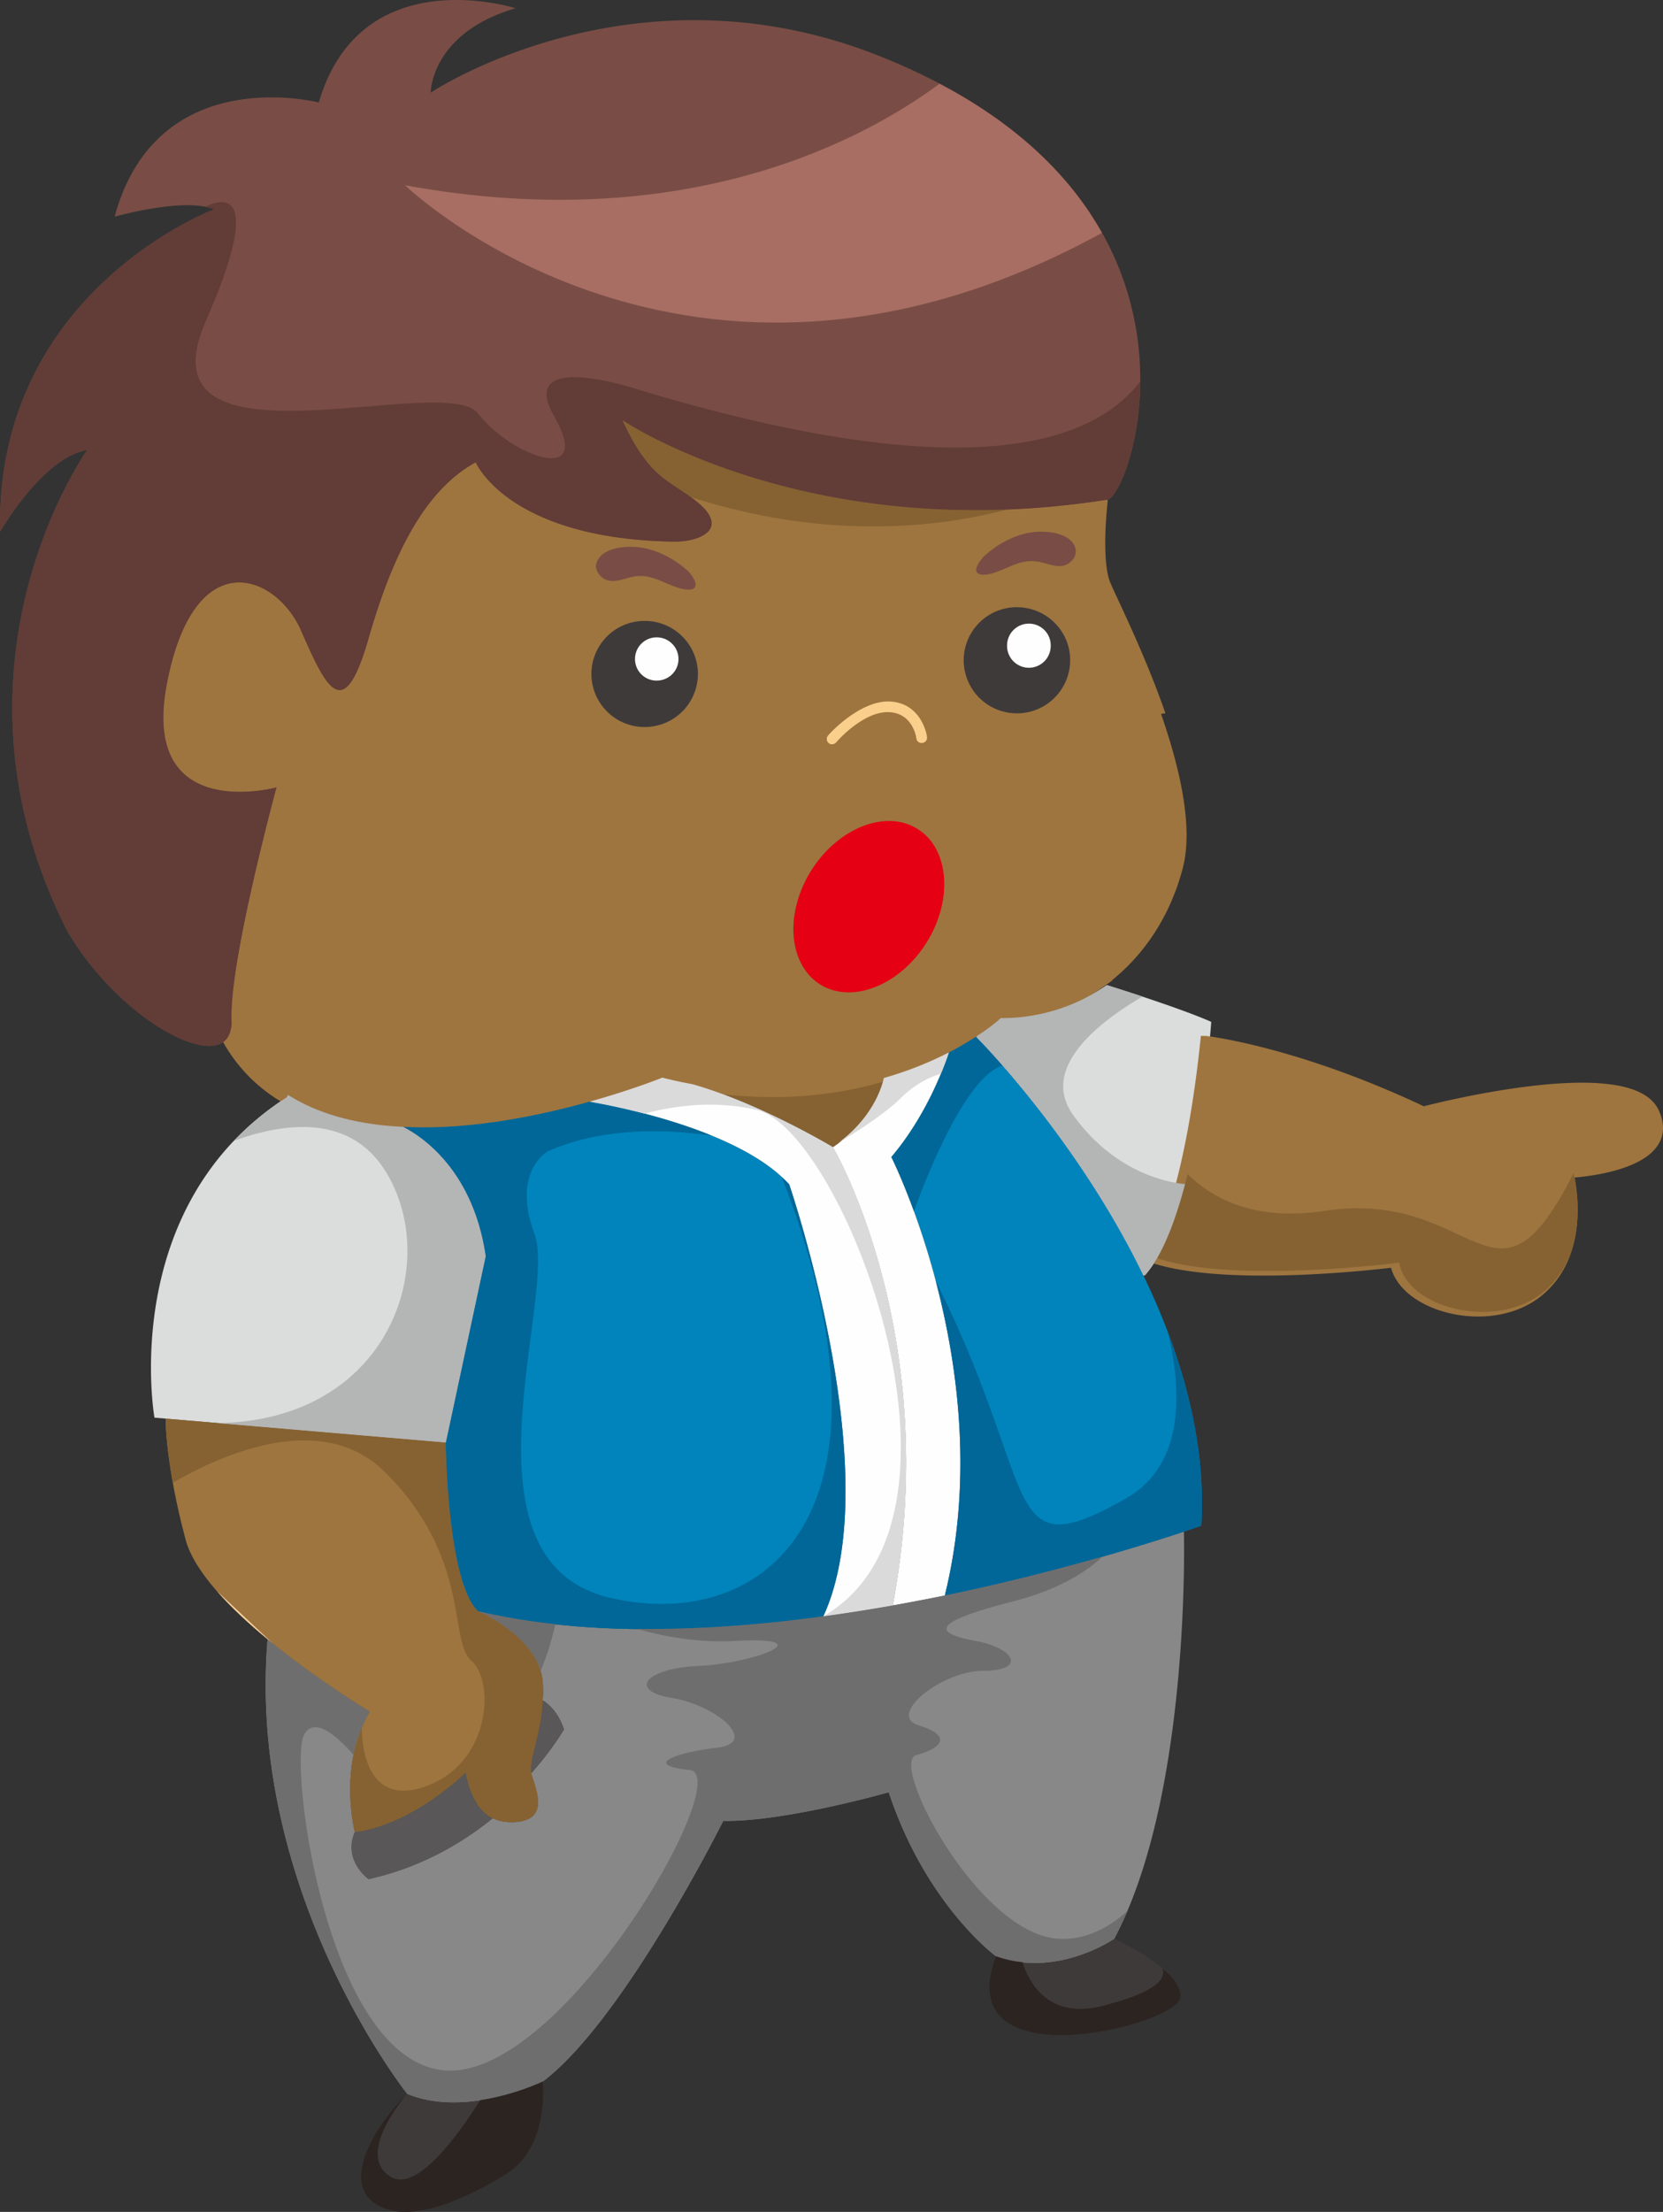 <svg xmlns="http://www.w3.org/2000/svg" width="90.148" height="119.82"><rect width="100%" height="100%" fill="#333333" stroke="none"/><g fill-rule="evenodd" stroke-miterlimit="10" data-paper-data="{&quot;isPaintingLayer&quot;:true}" style="mix-blend-mode:normal"><path fill="#3f3a3a" d="M38.332 36.504a3.131 3.131 0 0 1-3.142 3.128 3.13 3.13 0 0 1-3.132-3.128 3.126 3.126 0 0 1 3.132-3.118 3.128 3.128 0 0 1 3.142 3.118m-3.908-.807a1.164 1.164 0 0 0 1.178 1.172c.647 0 1.178-.518 1.178-1.172 0-.646-.531-1.171-1.178-1.171-.662 0-1.178.525-1.178 1.17m21.356.443a1.178 1.178 0 1 0 0-2.357 1.18 1.18 0 0 0-1.188 1.172 1.183 1.183 0 0 0 1.188 1.185m2.73-.38a3.13 3.13 0 0 1-3.14 3.132 3.13 3.13 0 0 1-3.133-3.131 3.128 3.128 0 0 1 3.133-3.116c1.738 0 3.14 1.397 3.14 3.115M22.075 113.42c3.235 1.345 7.35-.665 7.35-.665s.399 3.559-2.02 5.042c-2.44 1.473-5.266 2.688-7.016 1.613-1.76-1.074-.412-3.903 1.685-5.99M60.4 105.023s3.844 1.742 3.574 3.226-12.557 4.57-9.987-2.28c3.303 1.204 6.413-.946 6.413-.946"/><path fill="#595757" d="M25.248 96.012c.193.989.573 2.043 1.468 2.483-1.697 1.376-3.932 2.678-6.737 3.303 0 0-1.415-1.012-.745-2.56 3.173-.397 6.013-3.226 6.013-3.226"/><path fill="#888889" d="M44.628 87.559a99.498 99.498 0 0 0 3.766-.591c.972-.173 1.91-.355 2.829-.537 4.38-.91 8.705-2.066 12.955-3.462.022.999.249 14.484-3.778 22.054 0 0-3.11 2.15-6.412.946 0 0-3.78-2.763-5.81-8.883 0 0-5.656 1.614-8.971 1.55 0 0-5.398 10.818-9.782 14.118 0 0-4.114 2.012-7.35.668 0 0-8.704-10.927-7.57-24.624 2.676 2.213 5.54 3.923 5.54 3.923-1.75 2.892-.812 6.516-.812 6.516-.667 1.55.745 2.56.745 2.56 2.807-.624 5.042-1.925 6.738-3.302.333.162.745.238 1.23.206 1.814-.131 1.144-1.678.874-2.55-.01-.032-.02-.063-.02-.097 1.187-1.343 1.77-2.375 1.77-2.375-.325-.958-.854-1.387-1.155-1.571.03-.29.03-.601.01-.935-.14-2.485-3.508-3.893-3.508-3.893 5.754 1.366 12.482 1.13 18.71.28"/><path fill="#595757" d="M29.416 92.107c.299.185.829.612 1.153 1.572 0 0-.583 1.03-1.77 2.375-.153-.762.529-2.054.617-3.947"/><path fill="#9e753f" d="m8.977 76.934.01-.086 15.18 1.29s.065 7.529 1.75 9.142c0 0 3.368 1.407 3.508 3.892.02.333.02.645-.01.935-.087 1.893-.768 3.185-.616 3.947 0 .033.01.064.02.097.27.87.94 2.418-.873 2.548-.485.033-.897-.042-1.23-.204-.895-.442-1.274-1.494-1.47-2.485 0 0-2.84 2.83-6.012 3.229 0 0-.94-3.626.81-6.52 0 0-2.863-1.708-5.54-3.921-2.051-1.69-3.984-3.668-4.447-5.41-1.08-4.043-1.08-6.453-1.08-6.453z" data-paper-data="{&quot;origPos&quot;:null}"/><path fill="#dbdcdc" d="M60 53.364c.55.174 3.984 1.249 5.658 1.99 0 0-.022.377-.086 1.012-.25 2.428-1.027 8.62-2.84 11.774a6.228 6.228 0 0 1-.648.924l-.097.042c-3.606-7.461-9.014-12.881-9.014-12.881l-.054-.075c.71-.464 1.144-.828 1.284-.958a.212.212 0 0 1 .054-.042A9.966 9.966 0 0 0 60 53.364M15.53 59.45l.087-.14c1.782 1.129 3.962 1.623 6.23 1.73.873.442 3.79 2.237 4.48 7.013l-2.16 10.085-15.18-1.29-.614-.053s-2.02-11.43 7.157-17.346z"/><path fill="#0084bb" d="M31.96 59.677c1.19.203 8.12 1.483 10.82 4.483 0 0 5.387 15.744 1.847 23.4-6.23.85-12.956 1.085-18.71-.28-1.684-1.612-1.75-9.14-1.75-9.14l2.16-10.086c-.691-4.777-3.607-6.571-4.481-7.013 3.585.196 7.374-.6 10.115-1.364m32.217 23.292a118.986 118.986 0 0 1-12.955 3.462v-.023c2.97-12.096-2.904-23.732-2.904-23.732 1.92-2.258 2.894-4.967 3.12-5.667.584-.3 1.08-.602 1.48-.86l.053.077s5.409 5.419 9.016 12.88c1.975 4.089 3.42 8.786 3.13 13.539 0 0-.335.12-.94.324"/><path fill="#fefefe" d="M47.909 58.395a19.275 19.275 0 0 0 3.53-1.386c-.227.7-1.2 3.409-3.12 5.667 0 0 5.873 11.636 2.903 23.732v.023c-.917.183-1.855.364-2.827.538 2.753-14.7-3.25-24.83-3.25-24.83 2.279-1.516 2.72-3.496 2.764-3.744"/><path fill="#fefefe" d="M45.145 62.14s6.004 10.129 3.25 24.828a99.514 99.514 0 0 1-3.767.592c3.539-7.657-1.848-23.4-1.848-23.4-2.7-3-9.631-4.28-10.82-4.483 2.354-.656 3.943-1.301 3.943-1.301.538.136 1.082.254 1.629.354.012.01.024.01.034.01 3.639 1.033 7.58 3.4 7.58 3.4M34.423 35.698a1.17 1.17 0 0 1 1.178-1.172c.648 0 1.178.526 1.178 1.172 0 .653-.53 1.17-1.178 1.17a1.164 1.164 0 0 1-1.178-1.17m20.169-.743a1.18 1.18 0 0 1 1.188-1.172c.647 0 1.177.527 1.177 1.172a1.183 1.183 0 1 1-2.365 0"/><path fill="#face8b" d="M44.94 39.687c.064-.087 1.79-2 3.54-1.938 1.588.066 2.172 1.43 2.268 2.154a.534.534 0 0 1-.475.59.544.544 0 0 1-.605-.452c-.01-.13-.183-1.172-1.24-1.214-1.081-.042-2.28 1.105-2.667 1.558a.563.563 0 0 1-.412.183.512.512 0 0 1-.345-.13.528.528 0 0 1-.064-.751"/><path fill="#e50113" d="M43.999 47.04c1.534-2.44 4.266-3.504 6.113-2.354 1.845 1.14 2.104 4.055.584 6.495-1.535 2.452-4.267 3.506-6.112 2.366-1.845-1.152-2.106-4.052-.585-6.506"/><path fill="#9e753f" stroke="#9e753f" stroke-width=".5" d="M12.054 55.289c-.119-2.828 1.856-10.431 2.332-12.248l.108.022c16.594-2.893 20.912 15.313 20.912 15.313s-1.589.645-3.941 1.302c-2.742.763-6.53 1.557-10.115 1.363-2.269-.107-4.449-.601-6.229-1.731a8.418 8.418 0 0 1-3.067-3.483L12 55.815c.044-.15.064-.333.054-.525m47.449-1.926a9.961 9.961 0 0 1-5.743 1.786s-.022.009-.054.042c.508-14.807 8.076-16.612 8.886-16.752 1.058 2.977 1.868 6.269 1.284 8.514-.69 2.669-2.235 4.947-4.373 6.41" data-paper-data="{&quot;origPos&quot;:null}"/><path fill="#866232" d="M37.566 58.742c4.2.795 7.676.407 10.344-.346-.044.249-.486 2.229-2.763 3.744 0 0-3.944-2.367-7.58-3.4" data-paper-data="{&quot;origPos&quot;:null}"/><path fill="#9e753f" stroke="#9e753f" stroke-width=".5" d="M62.483 68.14c1.814-3.153 2.59-9.346 2.84-11.775h.021s4.86.537 11.811 3.827c0 0 11.196-2.957 12.545.077 1.351 3.02-4.653 3.29-4.653 3.29s1.08 4.032-1.49 6.31C80.998 72.162 76 70.88 75.6 68.399c0 0-8.777 1.139-13.02-.204l-.097-.055M44.335 53.546c1.845 1.142 4.577.087 6.112-2.365 1.52-2.441 1.261-5.354-.586-6.494-1.845-1.15-4.577-.087-6.11 2.354-1.522 2.453-1.262 5.355.584 6.505m11.94-23.064c.593.162 1.198.395 1.652-.195.4-.536-.01-1.484-1.759-1.484-1.762 0-3.1 1.356-3.1 1.356-.679.752-.463 1.172.497.893.994-.302 1.597-.873 2.71-.57m-1.155 2.16a3.127 3.127 0 0 0-3.13 3.117 3.13 3.13 0 0 0 3.13 3.133 3.133 3.133 0 0 0 3.142-3.133c0-1.716-1.404-3.116-3.142-3.116m4.686-5.581s-.4 3.225.14 4.57c.28.7 1.738 3.559 2.894 6.807-.81.14-8.379 1.946-8.886 16.753-.14.13-.572.495-1.284.958-.4.257-.896.56-1.479.86a19.352 19.352 0 0 1-3.53 1.385c-2.668.754-6.144 1.14-10.344.346-.01 0-.023 0-.033-.01-.55-.152-1.1-.28-1.63-.355 0 0-4.318-18.206-20.91-15.313l-.109-.022c.062-.247.108-.387.108-.387s-7.429 2.02-5.939-5.644c1.48-7.668 5.94-5.916 7.277-2.83 1.36 3.099 2.3 5.119 3.648.409 1.35-4.71 3.11-8.066 5.808-9.547 0 0 1.751 4.17 10.797 4.3 1.34 0 3.003-.677 1.21-2.151-1.49-1.204-2.57-1.204-4.05-4.43 0 0 10.118 6.859 26.312 4.3M33.97 29.62c-1.758 0-2.16.937-1.758 1.474.452.59 1.057.356 1.65.194 1.113-.302 1.715.268 2.708.57.954.278 1.18-.14.5-.902 0 0-1.35-1.336-3.1-1.336m.971 3.765a3.127 3.127 0 0 0-3.132 3.118 3.13 3.13 0 0 0 3.132 3.13 3.131 3.131 0 0 0 3.142-3.13 3.128 3.128 0 0 0-3.142-3.118m13.238 5.442c1.057.042 1.23 1.084 1.24 1.214.047.289.315.489.605.452a.534.534 0 0 0 .476-.591c-.098-.722-.68-2.086-2.269-2.152-1.748-.064-3.476 1.849-3.54 1.938a.527.527 0 0 0 .064.75.508.508 0 0 0 .346.13.562.562 0 0 0 .41-.183c.39-.452 1.587-1.6 2.667-1.558" data-paper-data="{&quot;origPos&quot;:null}"/><path fill="#794d45" d="M56.417 28.803c1.748 0 2.158.948 1.76 1.484-.454.59-1.06.356-1.652.194-1.113-.301-1.718.268-2.71.57-.961.278-1.177-.142-.498-.892 0 0 1.339-1.356 3.1-1.356m-19.1 2.152c.68.763.455 1.183-.498.903-.992-.301-1.596-.872-2.71-.57-.592.163-1.197.396-1.65-.195-.401-.536 0-1.473 1.759-1.473 1.75 0 3.099 1.335 3.099 1.335"/><path fill="#794d45" d="M3.655 50.45c-7.3-14.377 1.08-26.077 1.08-26.077-2.44.409-4.73 4.43-4.73 4.43-.27-13.031 11.606-17.462 11.606-17.462-1.62-.678-5.397.398-5.397.398C8.513 3.277 17.28 5.555 17.28 5.555 19.569-2.24 27.946.448 27.946.448c-4.6 1.344-4.6 4.57-4.6 4.57S34.425-2.38 47.922 3.136c18.89 7.666 13.494 23.516 12.134 23.926-16.194 2.559-26.312-4.3-26.312-4.3 1.48 3.225 2.56 3.225 4.05 4.43 1.793 1.474.129 2.15-1.211 2.15-9.044-.13-10.794-4.301-10.794-4.301-2.7 1.483-4.46 4.839-5.81 9.549-1.348 4.71-2.288 2.689-3.648-.41-1.338-3.086-5.798-4.838-7.278 2.83-1.49 7.665 5.94 5.645 5.94 5.645s-.045.139-.108.386c-.477 1.817-2.452 9.42-2.334 12.248a1.58 1.58 0 0 1-.054.526c-.53 2.344-5.936-.452-8.841-5.365"/><path fill="#866232" d="M37.455 26.933c-1.32-.965-2.346-1.196-3.712-4.173 0 0 7.906 5.344 20.91 4.828-3.857 1.017-9.9 1.682-17.198-.655M71.8 65.593c8.277-1.254 9.177 6.504 13.495-2.035 0 0 1.08 4.033-1.49 6.313-2.558 2.293-7.556 1.01-7.956-1.472 0 0-8.777 1.139-13.02-.204l-.098-.055c.69-1.2 1.229-2.837 1.645-4.54 1.455 1.426 3.774 2.547 7.424 1.994M23.037 96.778c3.598-1.253 3.779-5.735 2.519-6.81-1.26-1.075 0-5.556-4.678-10.217-3.41-3.393-8.817-.987-11.507.57-.388-2.151-.394-3.386-.394-3.386l.01-.085 15.18 1.289s.066 7.53 1.75 9.142c0 0 3.368 1.406 3.508 3.892.02.333.02.645-.01.934-.087 1.894-.768 3.186-.615 3.948 0 .033.01.063.02.097.27.87.94 2.418-.874 2.548-.486.033-.897-.042-1.23-.205-.895-.441-1.274-1.493-1.468-2.484 0 0-2.84 2.83-6.015 3.227 0 0-.761-2.964.387-5.67-.006.167-.11 4.442 3.417 3.21" data-paper-data="{&quot;origPos&quot;:null}"/><path fill="#fad4a0" d="M14.777 89.018c-.09-.074-.183-.147-.273-.22-.997-.823-1.962-1.713-2.747-2.61z"/><path fill="#006798" d="M21.847 61.04c3.585.195 7.373-.6 10.115-1.362.75.126 3.793.688 6.61 1.837-2.456-.35-5.924-.466-8.876.853 0 0-1.982 1.077-.722 4.48 1.262 3.407-4.497 17.743 4.139 19.715 8.399 1.916 16.28-4.64 9.274-22.79.135.127.275.253.394.387 0 0 5.387 15.743 1.847 23.399-6.23.85-12.957 1.086-18.71-.28-1.686-1.611-1.75-9.14-1.75-9.14l2.158-10.085c-.69-4.776-3.605-6.571-4.48-7.013m27.698 4.576c-.675-1.85-1.224-2.94-1.224-2.94 1.92-2.26 2.893-4.968 3.12-5.667.506-.263 1-.55 1.479-.86l.053.076s.535.533 1.377 1.497c-2.153.65-4.441 6.865-4.805 7.894m1.185 3.79c5.713 11.368 3.445 15.645 10.277 11.78 2.939-1.664 3.22-5.21 2.289-9.05 1.257 3.309 2.046 6.892 1.824 10.508 0 0-.336.12-.941.324a118.986 118.986 0 0 1-12.955 3.462v-.023c1.554-6.327.685-12.526-.494-17"/><path fill="#dadada" d="M41.03 60.129c-2.286-.538-4.477-.236-6.093.198a36.765 36.765 0 0 0-2.976-.65c2.353-.656 3.942-1.301 3.942-1.301.55.14 1.1.258 1.63.354.01.01.023.01.033.01 3.639 1.033 7.58 3.399 7.58 3.399s6.003 10.13 3.249 24.829c-1.23.214-2.483.419-3.767.59 9.26-5.366.992-26.354-3.597-27.43m7.828-.671c-.828.823-2.28 1.77-3.408 2.448 1.995-1.478 2.418-3.273 2.459-3.51a19.314 19.314 0 0 0 3.53-1.385c-.071.217-.221.64-.442 1.166-.688.175-1.51.654-2.14 1.28" data-paper-data="{&quot;origPos&quot;:null}"/><path fill="#b4b5b5" d="M54.203 55.192c.032-.032.053-.041.053-.041A9.97 9.97 0 0 0 60 53.364c.237.075 1.006.314 1.935.62-2.29 1.335-5.607 3.84-3.764 6.413 2.262 3.155 5.18 3.662 6.067 3.746-.396 1.505-.89 2.928-1.506 3.997a6.334 6.334 0 0 1-.648.923l-.096.042c-3.607-7.46-9.016-12.88-9.016-12.88l-.054-.076c.713-.462 1.145-.826 1.285-.957m-33.28 8.297c-1.924-3.143-5.47-2.7-8.24-1.69a15.63 15.63 0 0 1 2.847-2.348l.087-.14c1.782 1.129 3.962 1.623 6.23 1.73.873.442 3.79 2.237 4.48 7.013l-2.16 10.086-12.373-1.052c9.309-.133 12.16-8.651 9.13-13.6"/><path fill="#6f6e6e" d="M29.303 90.52c-.614-2.073-3.386-3.24-3.386-3.24 1.38.32 2.778.554 4.187.702a15 15 0 0 1-.801 2.54"/><path fill="#6f6e6e" d="M14.505 88.797c2.677 2.214 5.54 3.923 5.54 3.923a7.228 7.228 0 0 0-.885 2.344c-.764-.885-2.123-2.192-2.69-1.063-.81 1.612 1.213 17.474 7.559 18.147 6.342.67 15.924-15.996 13.358-16.264-2.564-.27-.81-.942 1.485-1.21 2.293-.27 0-2.286-2.43-2.69-2.428-.401-1.483-1.613 1.487-1.745 2.968-.137 6.747-1.614 1.889-1.346-1.897.105-3.75-.222-5.306-.657 3.368.042 6.81-.226 10.115-.677 1.26-.173 2.516-.37 3.768-.591.972-.172 1.91-.355 2.827-.537 3.287-.68 6.222-1.446 8.543-2.107-.833.783-2.311 1.772-4.833 2.42-4.723 1.208-4.184 1.747-2.025 2.15 2.16.404 2.7 1.613.406 1.613s-5.264 2.418-3.51 2.956c1.755.538 1.349 1.21-.135 1.613s3.374 9.679 7.692 9.947c1.278.079 2.555-.42 3.755-1.507a18.876 18.876 0 0 1-.716 1.507s-3.11 2.15-6.412.946c0 0-3.778-2.764-5.81-8.883 0 0-5.655 1.614-8.97 1.55 0 0-5.398 10.82-9.781 14.12 0 0-4.114 2.01-7.352.666 0 0-8.704-10.927-7.57-24.625"/><path fill="#2c2421" d="M53.987 105.969c.487.176.97.276 1.438.324.403 1.24 1.494 3.097 4.365 2.36 2.464-.634 3.515-1.316 3.21-2.04.617.513 1.073 1.092.974 1.636-.27 1.485-12.556 4.57-9.987-2.28M22.074 113.42s-2.906 3.296-.88 4.506c1.38.827 3.583-2.175 4.84-4.16 1.894-.286 3.389-1.011 3.389-1.011s.402 3.559-2.016 5.042c-2.441 1.474-5.27 2.688-7.018 1.613-1.76-1.074-.412-3.903 1.685-5.99"/><path fill="#623c36" d="M.005 28.803C-.265 15.772 11.61 11.34 11.61 11.34a2.437 2.437 0 0 0-.478-.135c.688-.358 3.352-1.39.028 6.178-3.778 8.603 12.956 2.688 14.756 5.016 1.799 2.332 6.297 3.943 4.138.18-2.16-3.762 4.678-1.432 4.678-1.432 17.585 5.272 24.48 2.926 27.077-.49-.023 3.598-1.21 6.24-1.755 6.404-16.195 2.558-26.313-4.3-26.313-4.3 1.482 3.225 2.56 3.225 4.052 4.43 1.79 1.474.129 2.15-1.212 2.15-9.046-.13-10.795-4.3-10.795-4.3-2.698 1.48-4.46 4.838-5.81 9.547-1.35 4.71-2.287 2.69-3.648-.41-1.338-3.085-5.797-4.837-7.276 2.83-1.49 7.666 5.938 5.646 5.938 5.646s-.045.139-.108.386c-.476 1.817-2.452 9.42-2.332 12.248.01.193-.01.377-.054.526-.53 2.344-5.938-.452-8.841-5.364-7.3-14.38 1.079-26.08 1.079-26.08-2.442.41-4.73 4.432-4.73 4.432"/><path fill="#a86e63" d="M21.957 10.036c15.353 2.816 25.058-2.597 28.973-5.5 4.45 2.342 7.186 5.199 8.804 8.08-22.4 12.278-37.777-2.58-37.777-2.58"/></g></svg>